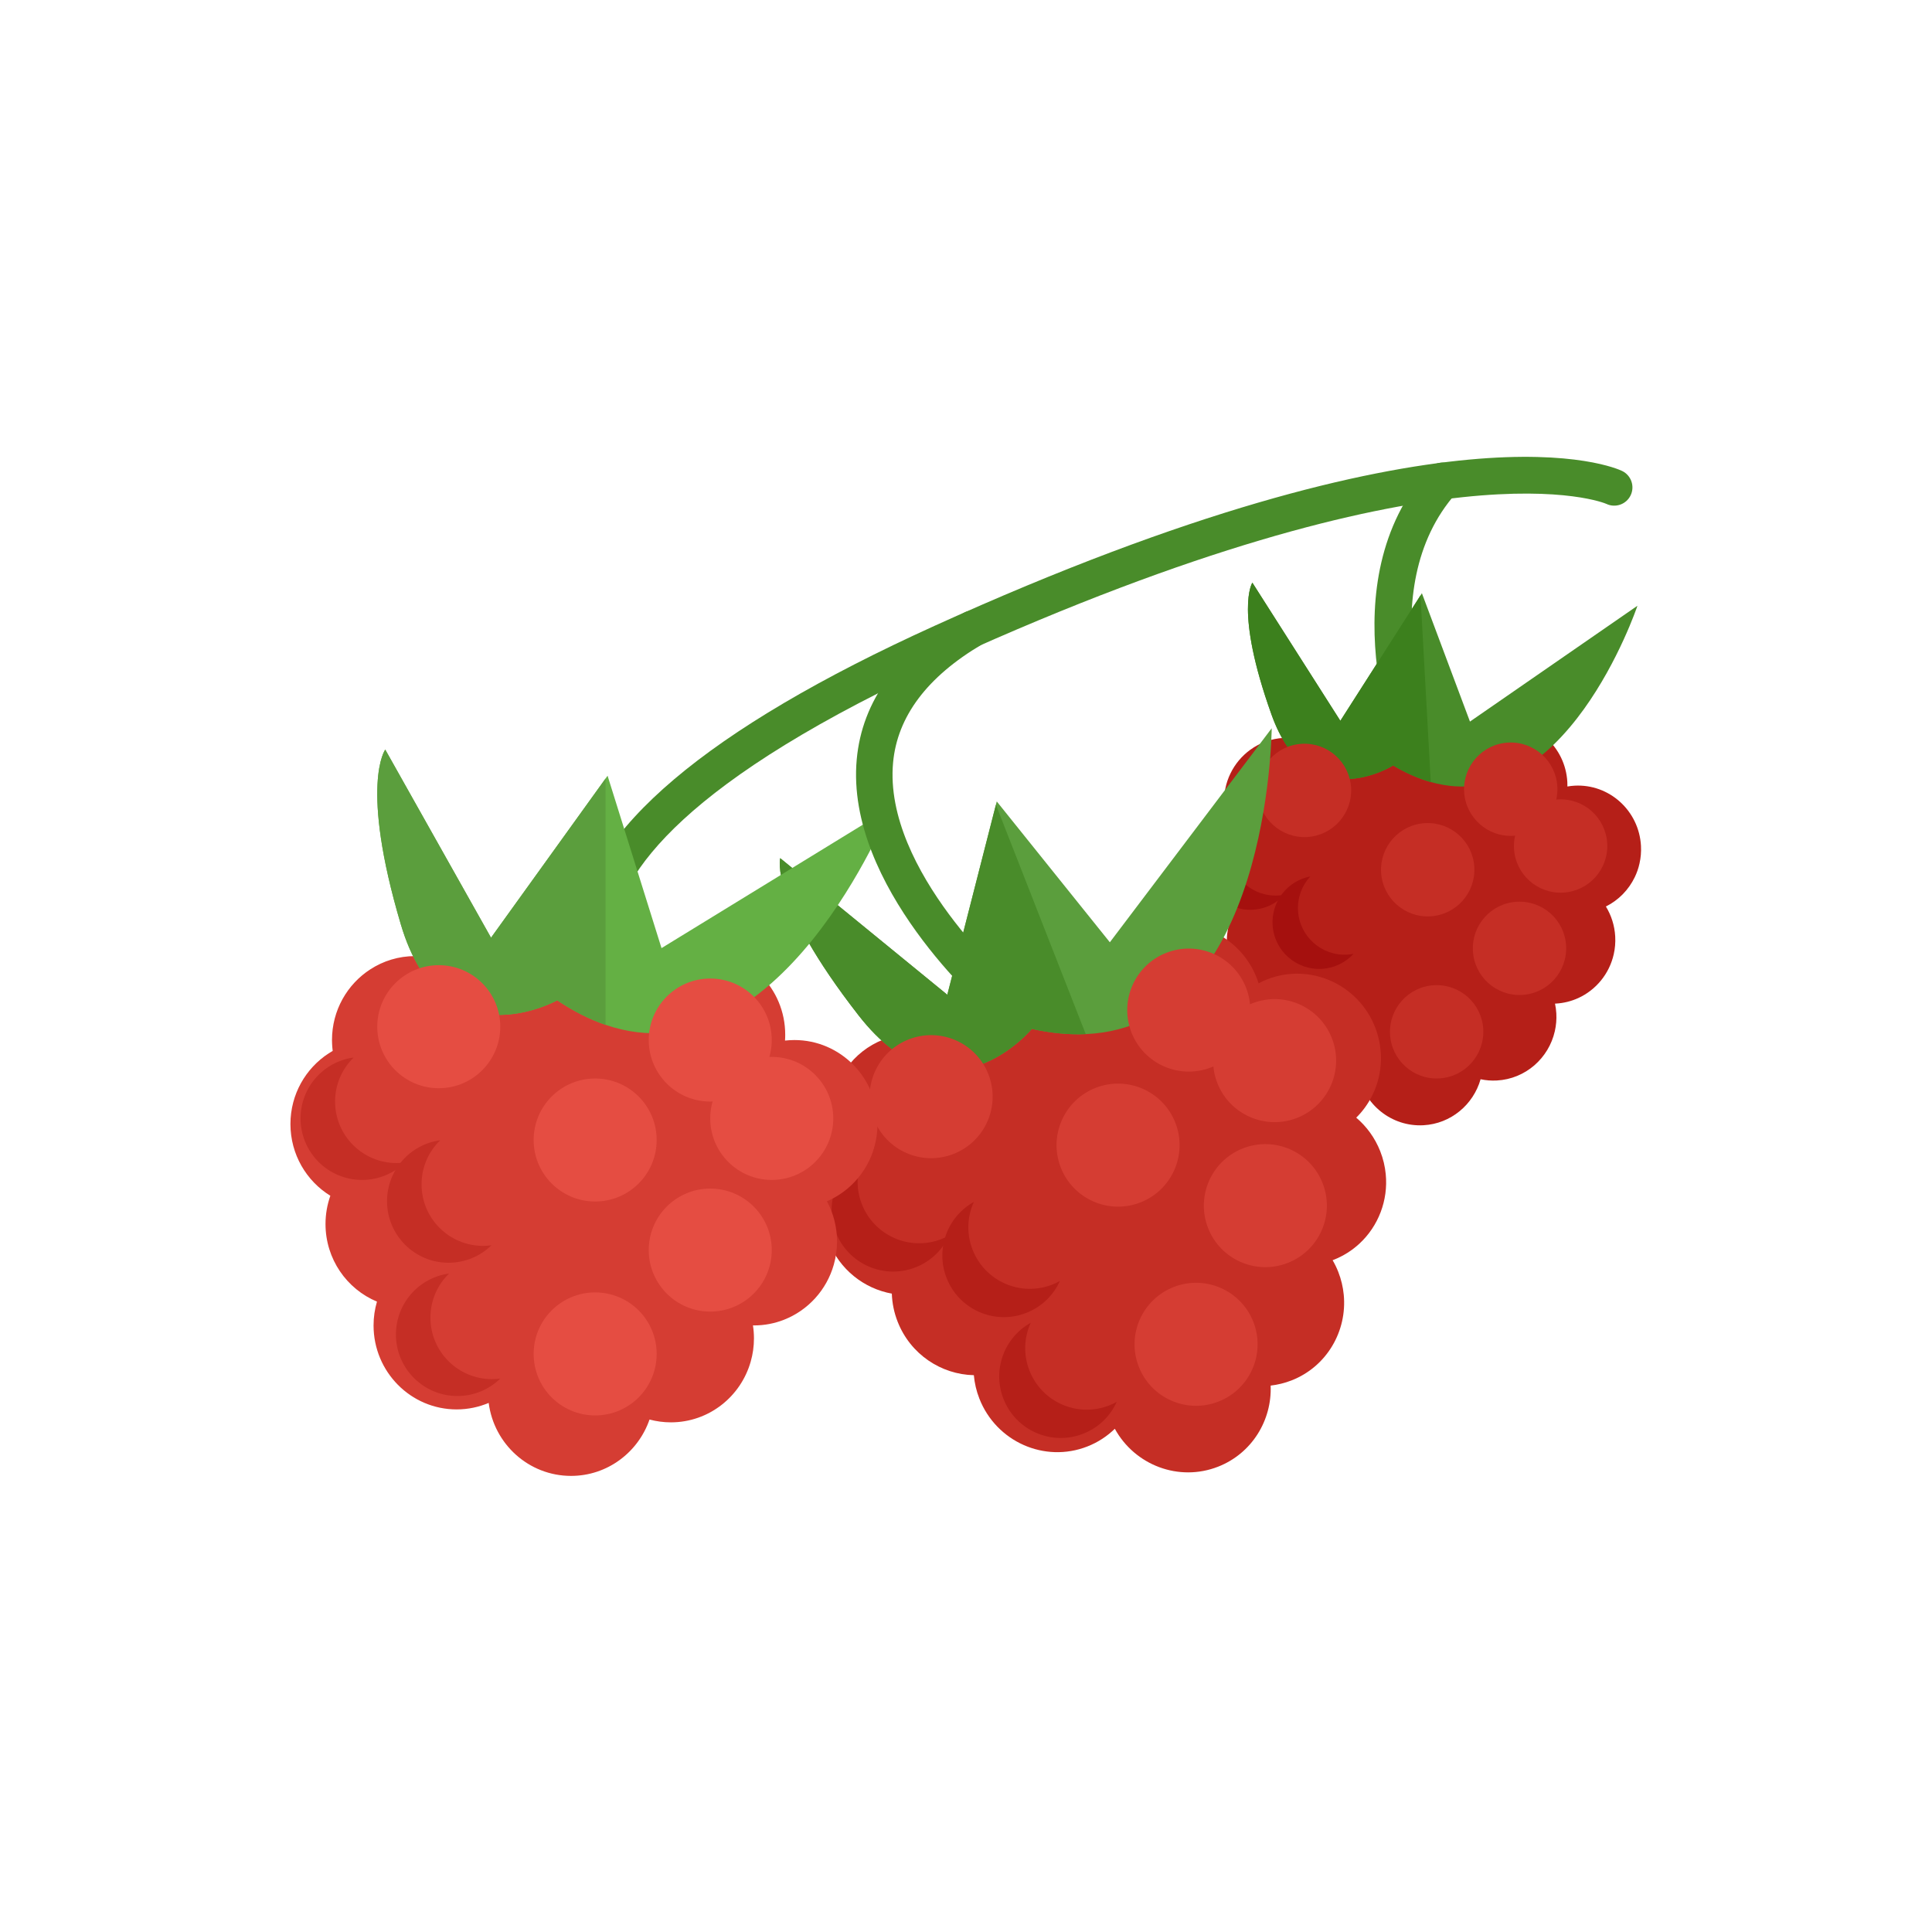 <?xml version="1.0" encoding="UTF-8" standalone="no"?>
<!-- Created with Inkscape (http://www.inkscape.org/) -->

<svg
   version="1.1"
   id="svg18"
   width="300"
   height="300"
   viewBox="0 0 300 300"
   sodipodi:docname="1003_pic.svg"
   inkscape:version="1.2.1 (9c6d41e410, 2022-07-14)"
   xmlns:inkscape="http://www.inkscape.org/namespaces/inkscape"
   xmlns:sodipodi="http://sodipodi.sourceforge.net/DTD/sodipodi-0.dtd"
   xmlns="http://www.w3.org/2000/svg"
   xmlns:svg="http://www.w3.org/2000/svg">
  <sodipodi:namedview
     id="namedview1572"
     pagecolor="#ffffff"
     bordercolor="#000000"
     borderopacity="0.25"
     inkscape:showpageshadow="2"
     inkscape:pageopacity="0.0"
     inkscape:pagecheckerboard="0"
     inkscape:deskcolor="#d1d1d1"
     showgrid="false"
     inkscape:zoom="1.5051745"
     inkscape:cx="-17.938119"
     inkscape:cy="220.57243"
     inkscape:window-width="1351"
     inkscape:window-height="1396"
     inkscape:window-x="1040"
     inkscape:window-y="28"
     inkscape:window-maximized="1"
     inkscape:current-layer="svg18" />
  <defs
     id="defs22" />
  <g
     id="g1146"
     transform="matrix(1.333,0,0,-1.333,-1.181,376.772)">
    <path
       d="m 166.133,192.11 c -0.832,0 -1.62,0.49 -1.96,1.307 -0.36,0.862 -8.697,21.3 3.184,34.638 0.779,0.877 2.122,0.952 2.999,0.172 0.877,-0.78 0.955,-2.123 0.173,-2.998 -10.09,-11.33 -2.512,-29.989 -2.434,-30.178 0.45,-1.083 -0.064,-2.326 -1.146,-2.777 -0.265,-0.113 -0.545,-0.164 -0.816,-0.164"
       style="fill:#498c2a;fill-opacity:1;fill-rule:nonzero;stroke:none"
       id="path1204" />
    <path
       d="m 192.04,184.12 c 0.04,-0.712 -0.023,-1.409 -0.174,-2.069 -0.121,-0.556 -0.311,-1.09 -0.554,-1.592 -0.711,-1.47 -1.891,-2.677 -3.358,-3.406 0.625,-1.024 1.016,-2.21 1.086,-3.494 0.039,-0.711 -0.021,-1.405 -0.172,-2.067 -0.509,-2.267 -2.053,-4.155 -4.13,-5.103 -0.806,-0.368 -1.69,-0.594 -2.625,-0.646 -0.029,-0.002 -0.057,0 -0.086,-0.002 0.077,-0.371 0.132,-0.752 0.153,-1.141 0.04,-0.711 -0.024,-1.403 -0.173,-2.065 -0.708,-3.144 -3.408,-5.567 -6.756,-5.751 -0.649,-0.037 -1.287,0.018 -1.894,0.146 -0.84,-2.952 -3.451,-5.181 -6.652,-5.358 -3.727,-0.205 -6.956,2.431 -7.625,6.039 -0.853,-0.412 -1.795,-0.671 -2.797,-0.729 -4.049,-0.221 -7.517,2.92 -7.742,7.01 -0.04,0.729 0.028,1.441 0.185,2.116 -2.728,0.966 -4.747,3.511 -4.918,6.603 -0.049,0.873 0.058,1.719 0.289,2.515 -2.185,1.182 -3.722,3.453 -3.87,6.139 -0.144,2.618 1.075,4.992 3.034,6.424 0.11,0.079 0.223,0.158 0.339,0.232 -0.037,0.207 -0.067,0.414 -0.089,0.629 -0.012,0.109 -0.021,0.217 -0.026,0.328 -0.145,2.623 1.076,5 3.039,6.428 1.099,0.802 2.432,1.305 3.887,1.386 2.738,0.151 5.204,-1.234 6.587,-3.41 1.137,2.317 3.44,3.963 6.175,4.112 2.574,0.144 4.912,-1.071 6.334,-3.03 1.12,2.359 3.445,4.04 6.214,4.193 4.05,0.223 7.516,-2.912 7.741,-7.005 0.01,-0.174 0.015,-0.349 0.009,-0.52 0.273,0.046 0.547,0.081 0.83,0.096 4.048,0.223 7.514,-2.916 7.739,-7.008"
       style="fill:#b51f18;fill-opacity:1;fill-rule:nonzero;stroke:none"
       id="path1208" />
    <path
       d="m 191.629,212.086 c -0.116,-0.35 -8.495,-24.926 -24.074,-20.536 -1.403,0.395 -2.864,1.024 -4.384,1.931 0,0 -9.83,-6.21 -14.174,5.94 -4.342,12.147 -2.225,15.354 -2.225,15.354 l 10.25,-16.09 9.335,14.606 0.164,0.254 5.599,-14.951 z"
       style="fill:#498c2a;fill-opacity:1;fill-rule:nonzero;stroke:none"
       id="path1212" />
    <path
       d="m 166.356,213.291 1.198,-21.741 c -1.401,0.395 -2.863,1.024 -4.385,1.93 0,0 -9.829,-6.21 -14.172,5.941 -4.342,12.147 -2.226,15.354 -2.226,15.354 l 10.25,-16.09 z"
       style="fill:#3c801d;fill-opacity:1;fill-rule:nonzero;stroke:none"
       id="path1216" />
    <path
       d="m 173.373,156.923 c -0.008,-0.003 -0.014,-0.007 -0.022,-0.013 0.002,0.006 0.003,0.013 0.005,0.02 0.006,-0.004 0.013,-0.004 0.017,-0.007"
       style="fill:#d53d33;fill-opacity:1;fill-rule:nonzero;stroke:none"
       id="path1220" />
    <path
       d="m 182.299,191.016 c 0.164,-2.999 -2.132,-5.563 -5.13,-5.728 -2.998,-0.165 -5.563,2.132 -5.728,5.131 -0.164,2.998 2.13,5.561 5.128,5.728 3,0.163 5.564,-2.132 5.73,-5.131"
       style="fill:#c52e25;fill-opacity:1;fill-rule:nonzero;stroke:none"
       id="path1224" />
    <path
       d="m 188.108,184.397 c 0.166,-2.999 -2.131,-5.562 -5.13,-5.727 -2.998,-0.167 -5.563,2.131 -5.728,5.131 -0.165,2.997 2.13,5.562 5.129,5.727 3,0.167 5.564,-2.132 5.729,-5.131"
       style="fill:#c52e25;fill-opacity:1;fill-rule:nonzero;stroke:none"
       id="path1228" />
    <path
       d="m 172.627,181.634 c 0.166,-2.999 -2.132,-5.563 -5.129,-5.727 -2.999,-0.167 -5.563,2.129 -5.729,5.128 -0.166,2.998 2.132,5.565 5.129,5.73 3,0.163 5.565,-2.131 5.729,-5.131"
       style="fill:#c52e25;fill-opacity:1;fill-rule:nonzero;stroke:none"
       id="path1232" />
    <path
       d="m 158.273,190.875 c 0.164,-3 -2.132,-5.564 -5.131,-5.729 -2.998,-0.164 -5.561,2.13 -5.726,5.13 -0.166,2.997 2.129,5.563 5.128,5.728 2.998,0.165 5.563,-2.132 5.729,-5.129"
       style="fill:#c52e25;fill-opacity:1;fill-rule:nonzero;stroke:none"
       id="path1236" />
    <path
       d="m 183.32,172.48 c 0.165,-2.998 -2.132,-5.564 -5.13,-5.729 -2.998,-0.166 -5.564,2.13 -5.727,5.127 -0.166,3 2.129,5.566 5.128,5.729 2.999,0.166 5.563,-2.128 5.729,-5.127"
       style="fill:#c52e25;fill-opacity:1;fill-rule:nonzero;stroke:none"
       id="path1240" />
    <path
       d="m 173.668,162.756 c 0.165,-3 -2.132,-5.565 -5.131,-5.73 -2.998,-0.165 -5.563,2.131 -5.726,5.129 -0.166,2.998 2.13,5.563 5.128,5.728 2.998,0.167 5.563,-2.128 5.729,-5.127"
       style="fill:#c52e25;fill-opacity:1;fill-rule:nonzero;stroke:none"
       id="path1244" />
    <path
       d="m 150.518,178.427 c -0.92,-1.008 -2.227,-1.667 -3.697,-1.75 -3.002,-0.165 -5.564,2.133 -5.73,5.131 -0.151,2.747 1.765,5.133 4.397,5.636 -0.963,-1.04 -1.516,-2.453 -1.432,-3.979 0.166,-3 2.731,-5.296 5.728,-5.131 0.252,0.014 0.497,0.044 0.734,0.093"
       style="fill:#a5100e;fill-opacity:1;fill-rule:nonzero;stroke:none"
       id="path1248" />
    <path
       d="m 159.984,159.817 c -0.921,-1.005 -2.227,-1.665 -3.698,-1.746 -2.999,-0.165 -5.563,2.133 -5.729,5.131 -0.149,2.745 1.766,5.131 4.397,5.636 -0.963,-1.041 -1.517,-2.455 -1.432,-3.981 0.166,-3 2.731,-5.294 5.729,-5.129 0.252,0.014 0.496,0.044 0.733,0.089"
       style="fill:#b51f18;fill-opacity:1;fill-rule:nonzero;stroke:none"
       id="path1252" />
    <path
       d="m 158.554,171.537 c -0.922,-1.007 -2.228,-1.666 -3.698,-1.748 -3,-0.165 -5.564,2.133 -5.729,5.129 -0.15,2.749 1.764,5.133 4.396,5.637 -0.966,-1.039 -1.517,-2.454 -1.432,-3.98 0.165,-3 2.731,-5.294 5.728,-5.128 0.252,0.013 0.497,0.043 0.735,0.09"
       style="fill:#a5100e;fill-opacity:1;fill-rule:nonzero;stroke:none"
       id="path1256" />
    <path
       d="m 74.922,161.222 c -0.431,0 -0.865,0.132 -1.242,0.402 -0.262,0.19 -6.396,4.725 -5.579,12.86 1.139,11.374 15.15,23.24 41.637,35.259 59.928,27.195 79.315,18.428 80.113,18.041 1.053,-0.514 1.495,-1.786 0.981,-2.842 -0.512,-1.055 -1.783,-1.495 -2.84,-0.982 -0.159,0.072 -18.969,8.019 -76.497,-18.087 -31.15,-14.137 -38.493,-25.104 -39.166,-31.814 -0.574,-5.726 3.797,-8.957 3.841,-8.988 0.951,-0.689 1.164,-2.017 0.479,-2.969 -0.417,-0.574 -1.066,-0.88 -1.727,-0.88"
       style="fill:#498c2a;fill-opacity:1;fill-rule:nonzero;stroke:none"
       id="path1260" />
    <path
       d="m 161.072,162.986 c 0.343,-0.876 0.553,-1.774 0.635,-2.667 0.076,-0.743 0.061,-1.491 -0.038,-2.216 -0.283,-2.135 -1.262,-4.134 -2.798,-5.649 1.207,-1.023 2.183,-2.349 2.802,-3.926 0.343,-0.874 0.551,-1.768 0.636,-2.658 0.298,-3.046 -0.857,-6.046 -3.064,-8.089 -0.857,-0.794 -1.872,-1.442 -3.02,-1.892 -0.035,-0.012 -0.07,-0.023 -0.106,-0.039 0.251,-0.43 0.474,-0.885 0.661,-1.364 0.342,-0.875 0.549,-1.764 0.636,-2.655 0.411,-4.229 -1.969,-8.375 -6.081,-9.984 -0.802,-0.313 -1.62,-0.509 -2.434,-0.603 0.165,-4.036 -2.183,-7.904 -6.119,-9.446 -4.577,-1.794 -9.706,0.173 -12.032,4.416 -0.895,-0.87 -1.969,-1.582 -3.202,-2.064 -4.976,-1.95 -10.609,0.549 -12.578,5.579 -0.352,0.895 -0.561,1.814 -0.642,2.726 -3.812,0.082 -7.391,2.434 -8.879,6.236 -0.422,1.071 -0.638,2.174 -0.676,3.265 -3.222,0.583 -6.082,2.789 -7.374,6.087 -1.262,3.219 -0.715,6.694 1.148,9.292 0.104,0.146 0.213,0.29 0.329,0.432 -0.133,0.244 -0.258,0.49 -0.371,0.748 -0.059,0.132 -0.116,0.265 -0.169,0.401 -1.263,3.225 -0.715,6.703 1.153,9.298 1.046,1.458 2.506,2.638 4.294,3.34 3.364,1.316 7.022,0.601 9.651,-1.55 0.469,3.365 2.67,6.376 6.032,7.691 3.165,1.241 6.593,0.684 9.178,-1.18 0.43,3.413 2.649,6.478 6.05,7.811 4.977,1.949 10.607,-0.548 12.576,-5.577 0.085,-0.214 0.162,-0.431 0.226,-0.646 0.325,0.169 0.651,0.325 0.998,0.462 4.976,1.95 10.609,-0.552 12.578,-5.579"
       style="fill:#c52e25;fill-opacity:1;fill-rule:nonzero;stroke:none"
       id="path1264" />
    <path
       d="m 149.025,197.816 c -10e-4,-0.481 -0.354,-34.698 -21.662,-35.629 -1.918,-0.084 -4.008,0.102 -6.285,0.606 0,0 -9.744,-11.822 -20.19,1.592 -10.443,13.415 -9.117,18.3 -9.117,18.3 l 19.466,-15.911 5.661,22.131 0.098,0.388 13.175,-16.408 z"
       style="fill:#5b9e3d;fill-opacity:1;fill-rule:nonzero;stroke:none"
       id="path1268" />
    <path
       d="m 116.898,188.905 10.465,-26.718 c -1.918,-0.084 -4.008,0.102 -6.285,0.606 0,0 -9.744,-11.822 -20.19,1.592 -10.443,13.415 -9.117,18.3 -9.117,18.3 l 19.466,-15.911 z"
       style="fill:#498c2a;fill-opacity:1;fill-rule:nonzero;stroke:none"
       id="path1272" />
    <path
       d="m 148.923,121.244 c -0.007,-0.005 -0.014,-0.01 -0.021,-0.022 0,0.01 0,0.015 0,0.022 0.006,-0.001 0.014,0.002 0.021,0"
       style="fill:#d53d33;fill-opacity:1;fill-rule:nonzero;stroke:none"
       id="path1276" />
    <path
       d="m 146.035,167.599 c 1.444,-3.685 -0.373,-7.841 -4.059,-9.285 -3.683,-1.443 -7.84,0.372 -9.285,4.057 -1.442,3.687 0.374,7.844 4.059,9.286 3.683,1.444 7.842,-0.374 9.285,-4.058"
       style="fill:#d53d33;fill-opacity:1;fill-rule:nonzero;stroke:none"
       id="path1280" />
    <path
       d="m 156.036,161.713 c 1.443,-3.684 -0.375,-7.841 -4.058,-9.287 -3.684,-1.441 -7.841,0.376 -9.286,4.058 -1.442,3.687 0.374,7.845 4.059,9.287 3.684,1.442 7.843,-0.374 9.285,-4.058"
       style="fill:#d53d33;fill-opacity:1;fill-rule:nonzero;stroke:none"
       id="path1284" />
    <path
       d="m 137.8,151.869 c 1.442,-3.687 -0.375,-7.843 -4.06,-9.287 -3.683,-1.442 -7.839,0.374 -9.284,4.059 -1.443,3.686 0.373,7.843 4.059,9.286 3.683,1.443 7.843,-0.373 9.285,-4.058"
       style="fill:#d53d33;fill-opacity:1;fill-rule:nonzero;stroke:none"
       id="path1288" />
    <path
       d="m 116.022,157.514 c 1.444,-3.686 -0.375,-7.843 -4.058,-9.285 -3.684,-1.443 -7.841,0.372 -9.286,4.057 -1.443,3.686 0.373,7.844 4.059,9.286 3.684,1.443 7.843,-0.372 9.285,-4.058"
       style="fill:#d53d33;fill-opacity:1;fill-rule:nonzero;stroke:none"
       id="path1292" />
    <path
       d="m 154.958,144.818 c 1.444,-3.685 -0.375,-7.843 -4.059,-9.283 -3.683,-1.444 -7.841,0.372 -9.284,4.057 -1.443,3.682 0.373,7.842 4.059,9.286 3.683,1.442 7.842,-0.374 9.284,-4.06"
       style="fill:#d53d33;fill-opacity:1;fill-rule:nonzero;stroke:none"
       id="path1296" />
    <path
       d="m 146.888,128.666 c 1.442,-3.684 -0.375,-7.843 -4.061,-9.284 -3.683,-1.444 -7.841,0.374 -9.284,4.058 -1.443,3.684 0.374,7.841 4.059,9.285 3.684,1.444 7.842,-0.374 9.286,-4.059"
       style="fill:#d53d33;fill-opacity:1;fill-rule:nonzero;stroke:none"
       id="path1300" />
    <path
       d="m 111.449,138.735 c -0.737,-1.641 -2.099,-3.005 -3.908,-3.713 -3.687,-1.444 -7.842,0.374 -9.285,4.057 -1.323,3.378 0.089,7.153 3.178,8.868 -0.777,-1.697 -0.884,-3.696 -0.152,-5.572 1.444,-3.685 5.604,-5.5 9.286,-4.058 0.31,0.121 0.604,0.262 0.881,0.418"
       style="fill:#b51f18;fill-opacity:1;fill-rule:nonzero;stroke:none"
       id="path1304" />
    <path
       d="m 130.971,119.351 c -0.736,-1.642 -2.098,-3.007 -3.906,-3.713 -3.688,-1.446 -7.844,0.374 -9.286,4.057 -1.323,3.377 0.091,7.153 3.177,8.866 -0.777,-1.697 -0.884,-3.696 -0.151,-5.568 1.445,-3.689 5.603,-5.504 9.285,-4.06 0.31,0.121 0.606,0.26 0.881,0.418"
       style="fill:#b51f18;fill-opacity:1;fill-rule:nonzero;stroke:none"
       id="path1308" />
    <path
       d="m 124.347,133.428 c -0.737,-1.642 -2.098,-3.003 -3.906,-3.713 -3.688,-1.446 -7.843,0.374 -9.286,4.056 -1.325,3.379 0.09,7.153 3.176,8.869 -0.776,-1.699 -0.882,-3.698 -0.149,-5.572 1.443,-3.687 5.601,-5.5 9.284,-4.058 0.311,0.12 0.605,0.26 0.881,0.418"
       style="fill:#b51f18;fill-opacity:1;fill-rule:nonzero;stroke:none"
       id="path1312" />
    <path
       d="m 103.104,151.714 c 0,-0.938 -0.132,-1.852 -0.381,-2.712 -0.198,-0.72 -0.485,-1.411 -0.844,-2.052 -1.041,-1.886 -2.681,-3.384 -4.666,-4.238 0.751,-1.39 1.178,-2.985 1.178,-4.675 0,-0.941 -0.133,-1.849 -0.378,-2.708 -0.833,-2.946 -3.002,-5.319 -5.804,-6.417 -1.085,-0.427 -2.265,-0.66 -3.5,-0.66 -0.037,0 -0.075,0.006 -0.113,0.006 0.076,-0.495 0.117,-1.002 0.117,-1.514 0,-0.938 -0.13,-1.842 -0.378,-2.703 -1.156,-4.088 -4.884,-7.079 -9.301,-7.079 -0.861,0 -1.695,0.117 -2.487,0.328 -1.32,-3.822 -4.915,-6.566 -9.141,-6.566 -4.917,0 -8.975,3.703 -9.594,8.502 -1.149,-0.485 -2.409,-0.757 -3.732,-0.757 -5.346,0 -9.679,4.383 -9.679,9.783 0,0.962 0.14,1.895 0.397,2.773 -3.52,1.467 -5.994,4.964 -5.994,9.041 0,1.156 0.2,2.261 0.563,3.292 -2.787,1.714 -4.648,4.815 -4.648,8.356 0,3.459 1.778,6.494 4.458,8.233 0.153,0.097 0.307,0.193 0.464,0.283 -0.033,0.276 -0.058,0.551 -0.07,0.833 -0.009,0.144 -0.012,0.288 -0.012,0.433 0,3.463 1.779,6.503 4.466,8.237 1.503,0.977 3.295,1.543 5.215,1.543 3.612,0 6.758,-2 8.422,-4.963 1.664,2.963 4.811,4.963 8.421,4.963 3.396,0 6.387,-1.768 8.116,-4.447 1.643,3.02 4.827,5.063 8.48,5.063 5.346,0 9.676,-4.378 9.676,-9.776 0,-0.232 -0.006,-0.462 -0.024,-0.683 0.362,0.039 0.724,0.063 1.096,0.063 5.344,0 9.677,-4.38 9.677,-9.782"
       style="fill:#d53d33;fill-opacity:1;fill-rule:nonzero;stroke:none"
       id="path1316" />
    <path
       d="m 104.591,188.541 c -0.178,-0.451 -12.984,-32.179 -33.166,-25.275 -1.816,0.622 -3.692,1.556 -5.629,2.858 0,0 -13.385,-7.456 -18.219,8.844 -4.831,16.301 -1.813,20.364 -1.813,20.364 l 12.32,-21.914 13.341,18.543 0.236,0.325 6.284,-20.081 z"
       style="fill:#64b044;fill-opacity:1;fill-rule:nonzero;stroke:none"
       id="path1320" />
    <path
       d="m 71.426,191.961 v -28.696 c -1.817,0.622 -3.694,1.556 -5.63,2.858 0,0 -13.384,-7.455 -18.218,8.845 -4.832,16.301 -1.815,20.364 -1.815,20.364 l 12.322,-21.914 z"
       style="fill:#5b9e3d;fill-opacity:1;fill-rule:nonzero;stroke:none"
       id="path1324" />
    <path
       d="m 76.571,117.281 c -0.012,-0.003 -0.02,-0.009 -0.03,-0.014 0.003,0.005 0.003,0.014 0.007,0.023 0.007,-0.004 0.014,-0.004 0.023,-0.009"
       style="fill:#d53d33;fill-opacity:1;fill-rule:nonzero;stroke:none"
       id="path1328" />
    <path
       d="m 90.786,161.495 c 0,-3.956 -3.208,-7.165 -7.166,-7.165 -3.956,0 -7.164,3.209 -7.164,7.165 0,3.958 3.208,7.167 7.164,7.167 3.958,0 7.166,-3.209 7.166,-7.167"
       style="fill:#e54d42;fill-opacity:1;fill-rule:nonzero;stroke:none"
       id="path1332" />
    <path
       d="m 97.952,152.366 c 0,-3.956 -3.209,-7.165 -7.167,-7.165 -3.957,0 -7.165,3.209 -7.165,7.165 0,3.959 3.208,7.167 7.165,7.167 3.958,0 7.167,-3.208 7.167,-7.167"
       style="fill:#e54d42;fill-opacity:1;fill-rule:nonzero;stroke:none"
       id="path1336" />
    <path
       d="m 77.38,149.852 c 0,-3.959 -3.208,-7.165 -7.165,-7.165 -3.958,0 -7.166,3.206 -7.166,7.165 0,3.956 3.208,7.165 7.166,7.165 3.957,0 7.165,-3.209 7.165,-7.165"
       style="fill:#e54d42;fill-opacity:1;fill-rule:nonzero;stroke:none"
       id="path1340" />
    <path
       d="m 59.163,163.051 c 0,-3.958 -3.209,-7.167 -7.166,-7.167 -3.958,0 -7.165,3.209 -7.165,7.167 0,3.956 3.207,7.166 7.165,7.166 3.957,0 7.166,-3.21 7.166,-7.166"
       style="fill:#e54d42;fill-opacity:1;fill-rule:nonzero;stroke:none"
       id="path1344" />
    <path
       d="m 90.786,137.029 c 0,-3.958 -3.208,-7.164 -7.166,-7.164 -3.957,0 -7.165,3.206 -7.165,7.164 0,3.958 3.208,7.165 7.165,7.165 3.958,0 7.166,-3.207 7.166,-7.165"
       style="fill:#e54d42;fill-opacity:1;fill-rule:nonzero;stroke:none"
       id="path1348" />
    <path
       d="m 77.38,124.935 c 0,-3.959 -3.208,-7.167 -7.166,-7.167 -3.957,0 -7.165,3.208 -7.165,7.167 0,3.958 3.208,7.164 7.165,7.164 3.958,0 7.166,-3.206 7.166,-7.164"
       style="fill:#e54d42;fill-opacity:1;fill-rule:nonzero;stroke:none"
       id="path1352" />
    <path
       d="m 48.056,147.233 c -1.286,-1.26 -3.051,-2.032 -4.992,-2.032 -3.96,0 -7.166,3.209 -7.166,7.165 0,3.631 2.69,6.625 6.191,7.096 -1.342,-1.294 -2.17,-3.118 -2.17,-5.129 0,-3.963 3.208,-7.167 7.164,-7.167 0.331,0 0.657,0.023 0.973,0.067"
       style="fill:#c52e25;fill-opacity:1;fill-rule:nonzero;stroke:none"
       id="path1356" />
    <path
       d="m 59.163,122.063 c -1.285,-1.26 -3.05,-2.033 -4.994,-2.033 -3.959,0 -7.163,3.211 -7.163,7.166 0,3.629 2.692,6.627 6.192,7.099 -1.343,-1.297 -2.172,-3.121 -2.172,-5.134 0,-3.959 3.208,-7.165 7.164,-7.165 0.332,0 0.656,0.023 0.973,0.067"
       style="fill:#c52e25;fill-opacity:1;fill-rule:nonzero;stroke:none"
       id="path1360" />
    <path
       d="m 58.131,137.588 c -1.286,-1.259 -3.053,-2.034 -4.995,-2.034 -3.958,0 -7.165,3.211 -7.165,7.167 0,3.627 2.693,6.626 6.193,7.098 -1.344,-1.3 -2.173,-3.121 -2.173,-5.134 0,-3.96 3.208,-7.165 7.165,-7.165 0.333,0 0.66,0.024 0.975,0.068"
       style="fill:#c52e25;fill-opacity:1;fill-rule:nonzero;stroke:none"
       id="path1364" />
    <path
       d="m 117.502,164.142 c -0.494,0 -0.991,0.17 -1.392,0.522 -0.686,0.594 -16.771,14.757 -15.425,29.52 0.619,6.812 4.795,12.548 12.405,17.045 1.011,0.598 2.315,0.262 2.912,-0.747 0.596,-1.011 0.262,-2.315 -0.75,-2.912 -6.364,-3.762 -9.842,-8.391 -10.333,-13.762 -1.155,-12.597 13.829,-25.809 13.979,-25.937 0.885,-0.771 0.979,-2.114 0.208,-2.998 -0.419,-0.483 -1.01,-0.731 -1.604,-0.731"
       style="fill:#498c2a;fill-opacity:1;fill-rule:nonzero;stroke:none"
       id="path1368" />
  </g>
</svg>
